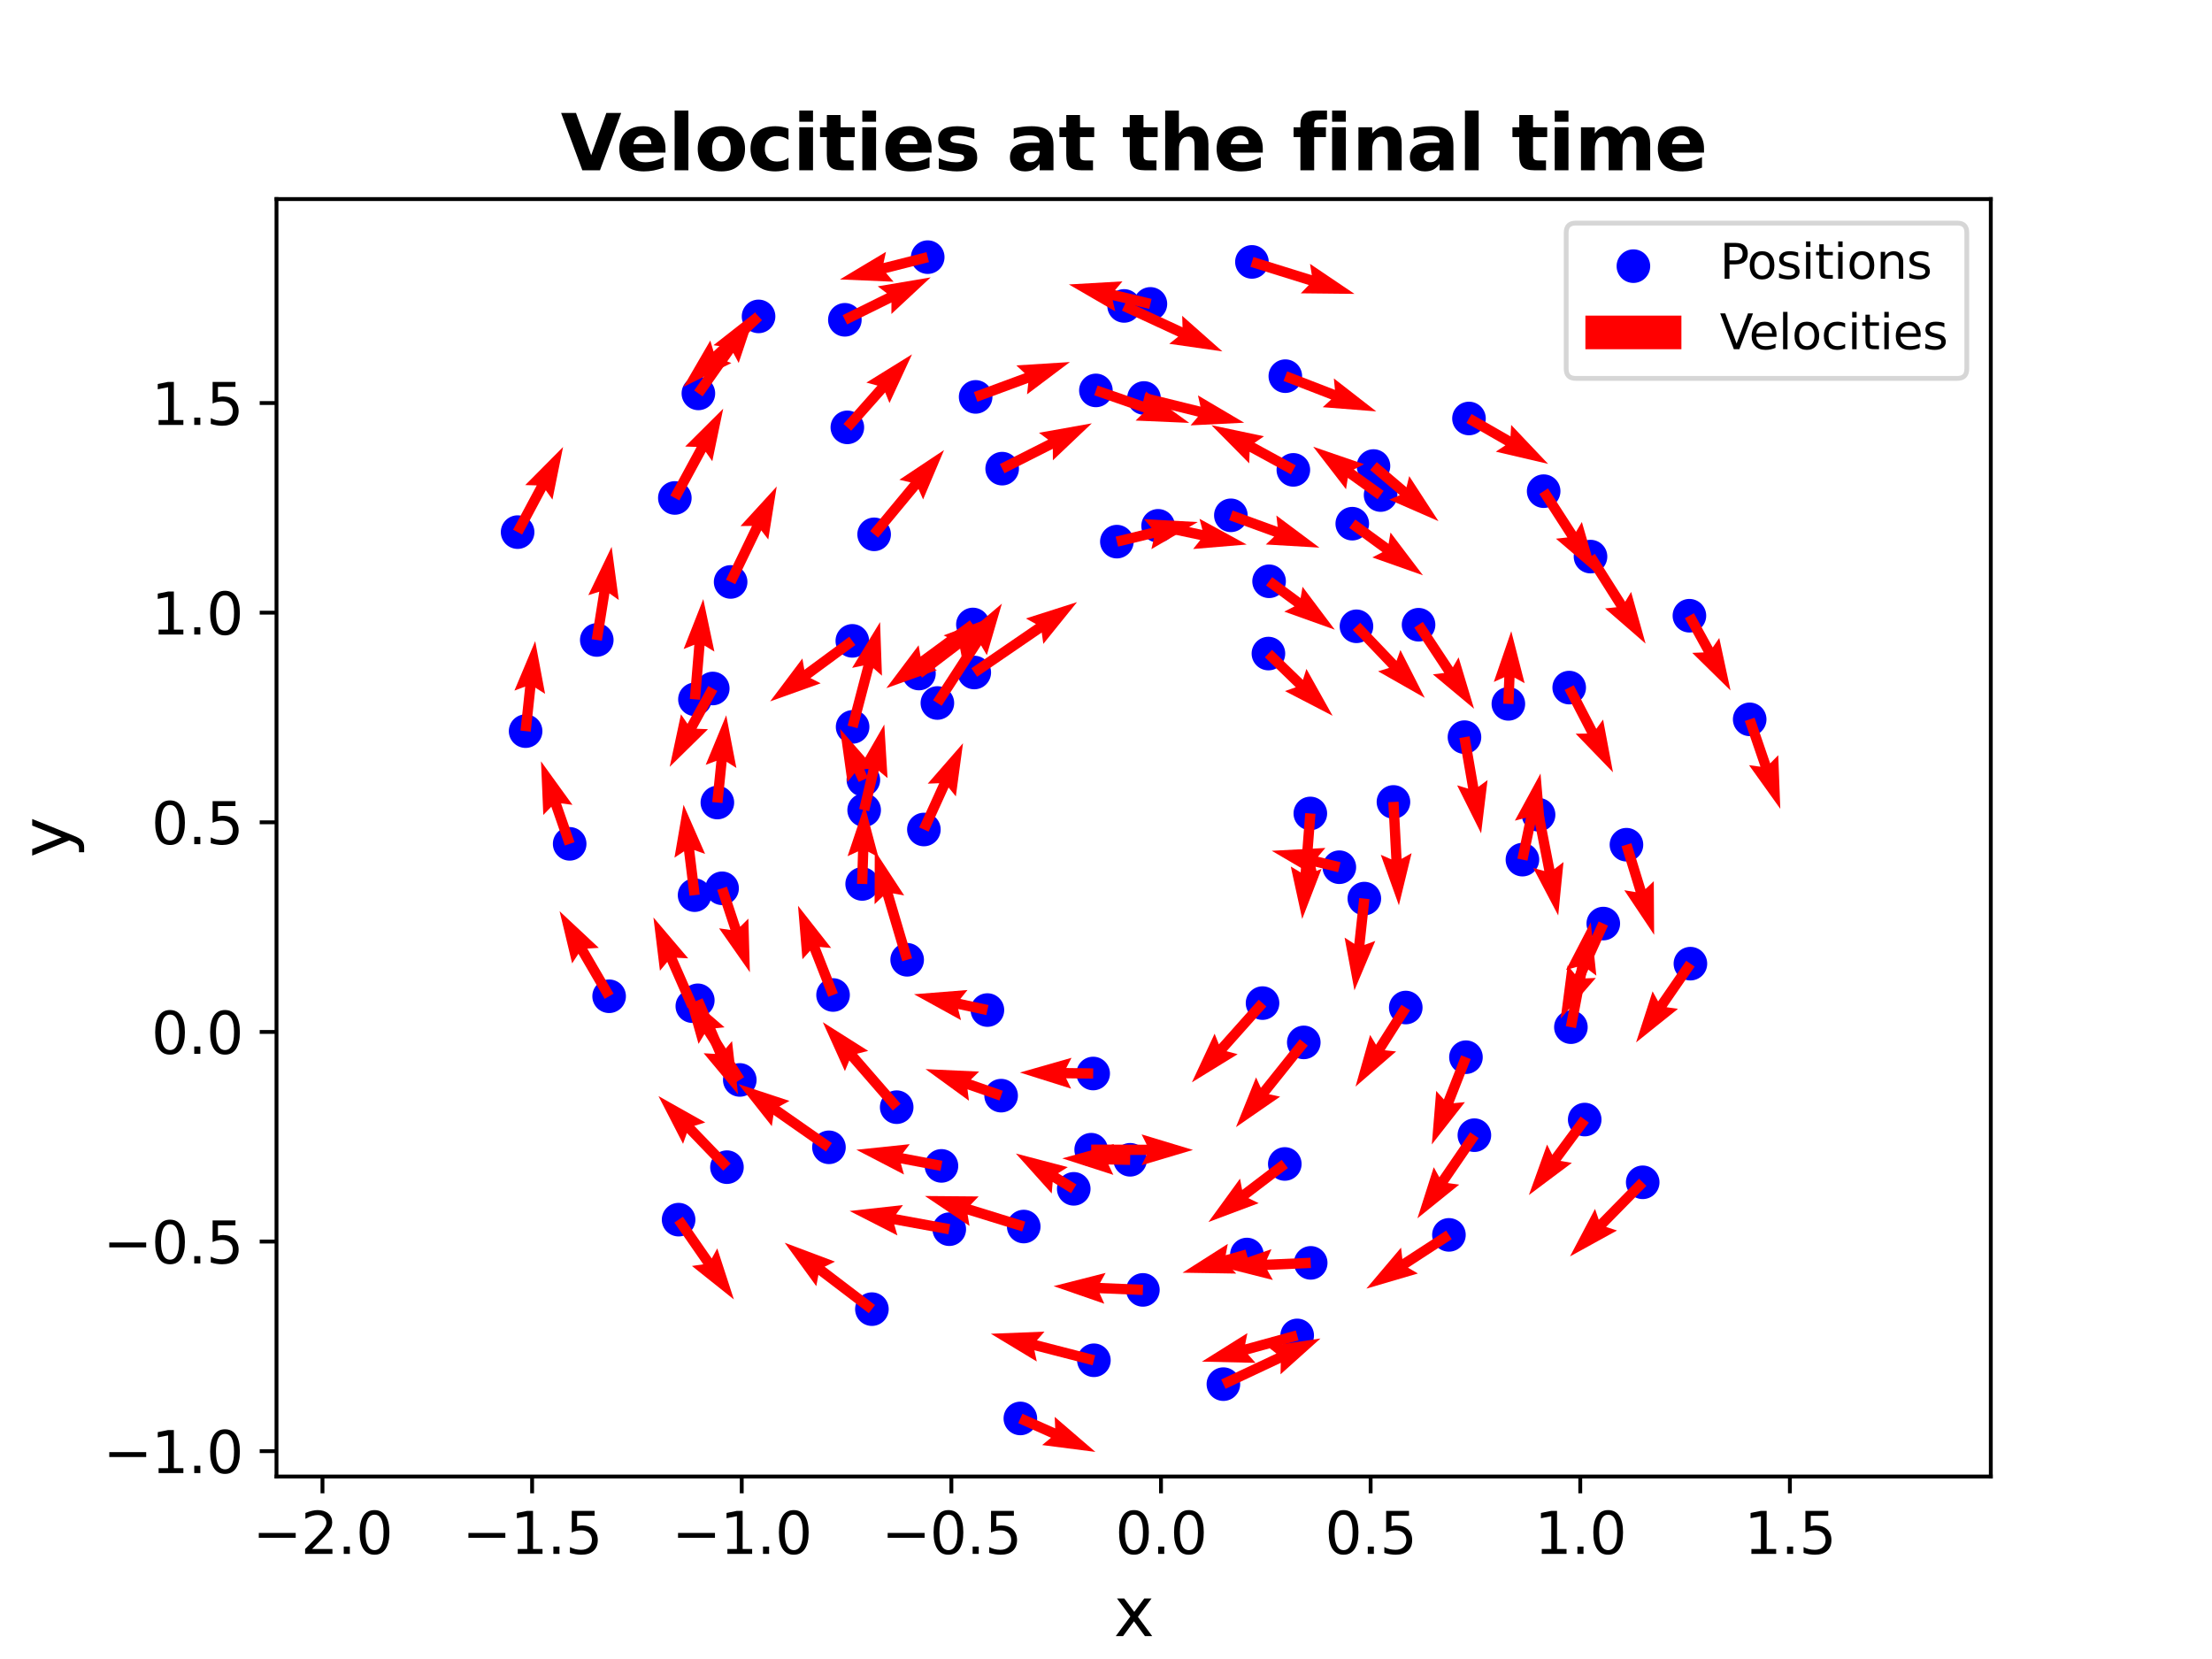 <?xml version="1.0" encoding="utf-8" standalone="no"?>
<!DOCTYPE svg PUBLIC "-//W3C//DTD SVG 1.1//EN"
  "http://www.w3.org/Graphics/SVG/1.1/DTD/svg11.dtd">
<svg xmlns:xlink="http://www.w3.org/1999/xlink" width="460.8pt" height="345.6pt" viewBox="0 0 460.8 345.6" xmlns="http://www.w3.org/2000/svg" version="1.1">
 <defs>
  <style type="text/css">*{stroke-linejoin: round; stroke-linecap: butt}</style>
 </defs>
 <g id="figure_1">
  <g id="patch_1">
   <path d="M 0 345.6 
L 460.8 345.6 
L 460.8 0 
L 0 0 
z
" style="fill: #ffffff"/>
  </g>
  <g id="axes_1">
   <g id="patch_2">
    <path d="M 57.6 307.584 
L 414.72 307.584 
L 414.72 41.472 
L 57.6 41.472 
z
" style="fill: #ffffff"/>
   </g>
   <g id="PathCollection_1">
    <defs>
     <path id="mc89ec05c85" d="M 0 3 
C 0.796 3 1.559 2.684 2.121 2.121 
C 2.684 1.559 3 0.796 3 0 
C 3 -0.796 2.684 -1.559 2.121 -2.121 
C 1.559 -2.684 0.796 -3 0 -3 
C -0.796 -3 -1.559 -2.684 -2.121 -2.121 
C -2.684 -1.559 -3 -0.796 -3 0 
C -3 0.796 -2.684 1.559 -2.121 2.121 
C -1.559 2.684 -0.796 3 0 3 
z
" style="stroke: #0000ff"/>
    </defs>
    <g clip-path="url(#p8d4b2630b9)">
     <use xlink:href="#mc89ec05c85" x="179.602" y="184.144" style="fill: #0000ff; stroke: #0000ff"/>
     <use xlink:href="#mc89ec05c85" x="195.273" y="146.45" style="fill: #0000ff; stroke: #0000ff"/>
     <use xlink:href="#mc89ec05c85" x="292.846" y="209.887" style="fill: #0000ff; stroke: #0000ff"/>
     <use xlink:href="#mc89ec05c85" x="256.411" y="107.35" style="fill: #0000ff; stroke: #0000ff"/>
     <use xlink:href="#mc89ec05c85" x="176.518" y="89.027" style="fill: #0000ff; stroke: #0000ff"/>
     <use xlink:href="#mc89ec05c85" x="234.173" y="63.732" style="fill: #0000ff; stroke: #0000ff"/>
     <use xlink:href="#mc89ec05c85" x="141.366" y="254.076" style="fill: #0000ff; stroke: #0000ff"/>
     <use xlink:href="#mc89ec05c85" x="172.686" y="239.006" style="fill: #0000ff; stroke: #0000ff"/>
     <use xlink:href="#mc89ec05c85" x="314.219" y="146.629" style="fill: #0000ff; stroke: #0000ff"/>
     <use xlink:href="#mc89ec05c85" x="193.261" y="53.568" style="fill: #0000ff; stroke: #0000ff"/>
     <use xlink:href="#mc89ec05c85" x="145.486" y="81.953" style="fill: #0000ff; stroke: #0000ff"/>
     <use xlink:href="#mc89ec05c85" x="307.14" y="236.479" style="fill: #0000ff; stroke: #0000ff"/>
     <use xlink:href="#mc89ec05c85" x="254.855" y="288.344" style="fill: #0000ff; stroke: #0000ff"/>
     <use xlink:href="#mc89ec05c85" x="152.203" y="121.23" style="fill: #0000ff; stroke: #0000ff"/>
     <use xlink:href="#mc89ec05c85" x="186.797" y="230.645" style="fill: #0000ff; stroke: #0000ff"/>
     <use xlink:href="#mc89ec05c85" x="228.295" y="81.331" style="fill: #0000ff; stroke: #0000ff"/>
     <use xlink:href="#mc89ec05c85" x="287.604" y="103.127" style="fill: #0000ff; stroke: #0000ff"/>
     <use xlink:href="#mc89ec05c85" x="118.673" y="175.789" style="fill: #0000ff; stroke: #0000ff"/>
     <use xlink:href="#mc89ec05c85" x="264.236" y="136.15" style="fill: #0000ff; stroke: #0000ff"/>
     <use xlink:href="#mc89ec05c85" x="107.828" y="110.851" style="fill: #0000ff; stroke: #0000ff"/>
     <use xlink:href="#mc89ec05c85" x="196.12" y="242.877" style="fill: #0000ff; stroke: #0000ff"/>
     <use xlink:href="#mc89ec05c85" x="124.32" y="133.32" style="fill: #0000ff; stroke: #0000ff"/>
     <use xlink:href="#mc89ec05c85" x="306.015" y="87.179" style="fill: #0000ff; stroke: #0000ff"/>
     <use xlink:href="#mc89ec05c85" x="158.022" y="65.913" style="fill: #0000ff; stroke: #0000ff"/>
     <use xlink:href="#mc89ec05c85" x="212.559" y="295.488" style="fill: #0000ff; stroke: #0000ff"/>
     <use xlink:href="#mc89ec05c85" x="203.243" y="82.682" style="fill: #0000ff; stroke: #0000ff"/>
     <use xlink:href="#mc89ec05c85" x="188.978" y="199.941" style="fill: #0000ff; stroke: #0000ff"/>
     <use xlink:href="#mc89ec05c85" x="269.428" y="97.883" style="fill: #0000ff; stroke: #0000ff"/>
     <use xlink:href="#mc89ec05c85" x="208.552" y="228.245" style="fill: #0000ff; stroke: #0000ff"/>
     <use xlink:href="#mc89ec05c85" x="180.019" y="168.758" style="fill: #0000ff; stroke: #0000ff"/>
     <use xlink:href="#mc89ec05c85" x="232.664" y="112.833" style="fill: #0000ff; stroke: #0000ff"/>
     <use xlink:href="#mc89ec05c85" x="263.01" y="208.964" style="fill: #0000ff; stroke: #0000ff"/>
     <use xlink:href="#mc89ec05c85" x="273.044" y="263.079" style="fill: #0000ff; stroke: #0000ff"/>
     <use xlink:href="#mc89ec05c85" x="305.077" y="153.565" style="fill: #0000ff; stroke: #0000ff"/>
     <use xlink:href="#mc89ec05c85" x="241.258" y="109.539" style="fill: #0000ff; stroke: #0000ff"/>
     <use xlink:href="#mc89ec05c85" x="177.555" y="133.504" style="fill: #0000ff; stroke: #0000ff"/>
     <use xlink:href="#mc89ec05c85" x="326.893" y="143.239" style="fill: #0000ff; stroke: #0000ff"/>
     <use xlink:href="#mc89ec05c85" x="227.879" y="283.37" style="fill: #0000ff; stroke: #0000ff"/>
     <use xlink:href="#mc89ec05c85" x="144.224" y="209.601" style="fill: #0000ff; stroke: #0000ff"/>
     <use xlink:href="#mc89ec05c85" x="351.934" y="128.266" style="fill: #0000ff; stroke: #0000ff"/>
     <use xlink:href="#mc89ec05c85" x="149.441" y="167.186" style="fill: #0000ff; stroke: #0000ff"/>
     <use xlink:href="#mc89ec05c85" x="154.111" y="224.971" style="fill: #0000ff; stroke: #0000ff"/>
     <use xlink:href="#mc89ec05c85" x="177.614" y="151.426" style="fill: #0000ff; stroke: #0000ff"/>
     <use xlink:href="#mc89ec05c85" x="140.582" y="103.736" style="fill: #0000ff; stroke: #0000ff"/>
     <use xlink:href="#mc89ec05c85" x="317.149" y="179.078" style="fill: #0000ff; stroke: #0000ff"/>
     <use xlink:href="#mc89ec05c85" x="264.374" y="121.091" style="fill: #0000ff; stroke: #0000ff"/>
     <use xlink:href="#mc89ec05c85" x="270.228" y="278.192" style="fill: #0000ff; stroke: #0000ff"/>
     <use xlink:href="#mc89ec05c85" x="227.728" y="223.632" style="fill: #0000ff; stroke: #0000ff"/>
     <use xlink:href="#mc89ec05c85" x="281.702" y="109.093" style="fill: #0000ff; stroke: #0000ff"/>
     <use xlink:href="#mc89ec05c85" x="342.207" y="246.296" style="fill: #0000ff; stroke: #0000ff"/>
     <use xlink:href="#mc89ec05c85" x="173.541" y="207.275" style="fill: #0000ff; stroke: #0000ff"/>
     <use xlink:href="#mc89ec05c85" x="284.216" y="187.195" style="fill: #0000ff; stroke: #0000ff"/>
     <use xlink:href="#mc89ec05c85" x="271.602" y="217.153" style="fill: #0000ff; stroke: #0000ff"/>
     <use xlink:href="#mc89ec05c85" x="286.121" y="97.085" style="fill: #0000ff; stroke: #0000ff"/>
     <use xlink:href="#mc89ec05c85" x="126.892" y="207.54" style="fill: #0000ff; stroke: #0000ff"/>
     <use xlink:href="#mc89ec05c85" x="238.087" y="268.71" style="fill: #0000ff; stroke: #0000ff"/>
     <use xlink:href="#mc89ec05c85" x="205.694" y="210.414" style="fill: #0000ff; stroke: #0000ff"/>
     <use xlink:href="#mc89ec05c85" x="109.495" y="152.309" style="fill: #0000ff; stroke: #0000ff"/>
     <use xlink:href="#mc89ec05c85" x="150.423" y="185.048" style="fill: #0000ff; stroke: #0000ff"/>
     <use xlink:href="#mc89ec05c85" x="148.482" y="143.426" style="fill: #0000ff; stroke: #0000ff"/>
     <use xlink:href="#mc89ec05c85" x="144.696" y="186.475" style="fill: #0000ff; stroke: #0000ff"/>
     <use xlink:href="#mc89ec05c85" x="151.438" y="243.143" style="fill: #0000ff; stroke: #0000ff"/>
     <use xlink:href="#mc89ec05c85" x="239.65" y="63.308" style="fill: #0000ff; stroke: #0000ff"/>
     <use xlink:href="#mc89ec05c85" x="202.674" y="130.09" style="fill: #0000ff; stroke: #0000ff"/>
     <use xlink:href="#mc89ec05c85" x="223.681" y="247.657" style="fill: #0000ff; stroke: #0000ff"/>
     <use xlink:href="#mc89ec05c85" x="208.769" y="97.629" style="fill: #0000ff; stroke: #0000ff"/>
     <use xlink:href="#mc89ec05c85" x="179.855" y="162.455" style="fill: #0000ff; stroke: #0000ff"/>
     <use xlink:href="#mc89ec05c85" x="330.123" y="233.226" style="fill: #0000ff; stroke: #0000ff"/>
     <use xlink:href="#mc89ec05c85" x="333.995" y="192.397" style="fill: #0000ff; stroke: #0000ff"/>
     <use xlink:href="#mc89ec05c85" x="235.428" y="241.605" style="fill: #0000ff; stroke: #0000ff"/>
     <use xlink:href="#mc89ec05c85" x="191.434" y="140.308" style="fill: #0000ff; stroke: #0000ff"/>
     <use xlink:href="#mc89ec05c85" x="227.312" y="239.504" style="fill: #0000ff; stroke: #0000ff"/>
     <use xlink:href="#mc89ec05c85" x="144.769" y="145.687" style="fill: #0000ff; stroke: #0000ff"/>
     <use xlink:href="#mc89ec05c85" x="331.332" y="115.95" style="fill: #0000ff; stroke: #0000ff"/>
     <use xlink:href="#mc89ec05c85" x="197.75" y="256.065" style="fill: #0000ff; stroke: #0000ff"/>
     <use xlink:href="#mc89ec05c85" x="282.577" y="130.469" style="fill: #0000ff; stroke: #0000ff"/>
     <use xlink:href="#mc89ec05c85" x="181.634" y="272.718" style="fill: #0000ff; stroke: #0000ff"/>
     <use xlink:href="#mc89ec05c85" x="327.247" y="213.978" style="fill: #0000ff; stroke: #0000ff"/>
     <use xlink:href="#mc89ec05c85" x="238.312" y="82.908" style="fill: #0000ff; stroke: #0000ff"/>
     <use xlink:href="#mc89ec05c85" x="352.143" y="200.749" style="fill: #0000ff; stroke: #0000ff"/>
     <use xlink:href="#mc89ec05c85" x="321.571" y="102.321" style="fill: #0000ff; stroke: #0000ff"/>
     <use xlink:href="#mc89ec05c85" x="320.513" y="169.729" style="fill: #0000ff; stroke: #0000ff"/>
     <use xlink:href="#mc89ec05c85" x="301.839" y="257.249" style="fill: #0000ff; stroke: #0000ff"/>
     <use xlink:href="#mc89ec05c85" x="202.959" y="140.097" style="fill: #0000ff; stroke: #0000ff"/>
     <use xlink:href="#mc89ec05c85" x="267.646" y="242.474" style="fill: #0000ff; stroke: #0000ff"/>
     <use xlink:href="#mc89ec05c85" x="259.751" y="261.341" style="fill: #0000ff; stroke: #0000ff"/>
     <use xlink:href="#mc89ec05c85" x="295.512" y="130.144" style="fill: #0000ff; stroke: #0000ff"/>
     <use xlink:href="#mc89ec05c85" x="260.799" y="54.561" style="fill: #0000ff; stroke: #0000ff"/>
     <use xlink:href="#mc89ec05c85" x="145.366" y="208.382" style="fill: #0000ff; stroke: #0000ff"/>
     <use xlink:href="#mc89ec05c85" x="290.281" y="167.059" style="fill: #0000ff; stroke: #0000ff"/>
     <use xlink:href="#mc89ec05c85" x="272.965" y="169.458" style="fill: #0000ff; stroke: #0000ff"/>
     <use xlink:href="#mc89ec05c85" x="338.82" y="175.969" style="fill: #0000ff; stroke: #0000ff"/>
     <use xlink:href="#mc89ec05c85" x="182.098" y="111.312" style="fill: #0000ff; stroke: #0000ff"/>
     <use xlink:href="#mc89ec05c85" x="279.008" y="180.658" style="fill: #0000ff; stroke: #0000ff"/>
     <use xlink:href="#mc89ec05c85" x="267.757" y="78.364" style="fill: #0000ff; stroke: #0000ff"/>
     <use xlink:href="#mc89ec05c85" x="364.492" y="149.854" style="fill: #0000ff; stroke: #0000ff"/>
     <use xlink:href="#mc89ec05c85" x="192.461" y="172.802" style="fill: #0000ff; stroke: #0000ff"/>
     <use xlink:href="#mc89ec05c85" x="176" y="66.62" style="fill: #0000ff; stroke: #0000ff"/>
     <use xlink:href="#mc89ec05c85" x="305.385" y="220.234" style="fill: #0000ff; stroke: #0000ff"/>
     <use xlink:href="#mc89ec05c85" x="213.262" y="255.512" style="fill: #0000ff; stroke: #0000ff"/>
    </g>
   </g>
   <g id="Quiver_1">
    <path d="M 178.531 184.11 
L 178.742 177.359 
L 176.567 178.362 
L 180.115 167.755 
L 182.992 178.564 
L 180.884 177.426 
L 180.672 184.177 
L 178.531 184.11 
" clip-path="url(#p8d4b2630b9)" style="fill: #ff0000"/>
    <path d="M 194.374 145.867 
L 202.565 133.249 
L 200.184 132.981 
L 208.713 125.745 
L 205.576 136.481 
L 204.362 134.416 
L 196.172 147.034 
L 194.374 145.867 
" clip-path="url(#p8d4b2630b9)" style="fill: #ff0000"/>
    <path d="M 293.75 210.462 
L 288.457 218.792 
L 290.84 219.037 
L 282.381 226.356 
L 285.414 215.59 
L 286.648 217.643 
L 291.942 209.312 
L 293.75 210.462 
" clip-path="url(#p8d4b2630b9)" style="fill: #ff0000"/>
    <path d="M 256.778 106.344 
L 266.166 109.769 
L 265.894 107.389 
L 274.857 114.08 
L 263.691 113.428 
L 265.432 111.782 
L 256.044 108.357 
L 256.778 106.344 
" clip-path="url(#p8d4b2630b9)" style="fill: #ff0000"/>
    <path d="M 175.716 88.317 
L 182.796 80.323 
L 180.481 79.705 
L 189.99 73.815 
L 185.294 83.966 
L 184.4 81.744 
L 177.32 89.738 
L 175.716 88.317 
" clip-path="url(#p8d4b2630b9)" style="fill: #ff0000"/>
    <path d="M 234.623 62.759 
L 246.344 68.183 
L 246.271 65.789 
L 254.645 73.205 
L 243.572 71.622 
L 245.444 70.128 
L 233.723 64.704 
L 234.623 62.759 
" clip-path="url(#p8d4b2630b9)" style="fill: #ff0000"/>
    <path d="M 142.247 253.466 
L 148.271 262.162 
L 149.422 260.061 
L 152.881 270.698 
L 144.138 263.722 
L 146.51 263.382 
L 140.485 254.686 
L 142.247 253.466 
" clip-path="url(#p8d4b2630b9)" style="fill: #ff0000"/>
    <path d="M 172.073 239.884 
L 161.131 232.238 
L 160.782 234.608 
L 153.841 225.837 
L 164.464 229.339 
L 162.358 230.482 
L 173.3 238.128 
L 172.073 239.884 
" clip-path="url(#p8d4b2630b9)" style="fill: #ff0000"/>
    <path d="M 313.148 146.586 
L 313.368 141.077 
L 311.184 142.062 
L 314.823 131.485 
L 317.607 142.319 
L 315.509 141.163 
L 315.289 146.672 
L 313.148 146.586 
" clip-path="url(#p8d4b2630b9)" style="fill: #ff0000"/>
    <path d="M 193.525 54.606 
L 184.583 56.876 
L 186.148 58.689 
L 174.973 58.21 
L 184.567 52.459 
L 184.055 54.799 
L 192.998 52.53 
L 193.525 54.606 
" clip-path="url(#p8d4b2630b9)" style="fill: #ff0000"/>
    <path d="M 144.611 81.336 
L 150.998 72.274 
L 148.629 71.915 
L 157.428 65.01 
L 153.883 75.618 
L 152.749 73.508 
L 146.362 82.57 
L 144.611 81.336 
" clip-path="url(#p8d4b2630b9)" style="fill: #ff0000"/>
    <path d="M 308.024 237.085 
L 301.607 246.453 
L 303.98 246.78 
L 295.275 253.803 
L 298.677 243.148 
L 299.839 245.243 
L 306.256 235.874 
L 308.024 237.085 
" clip-path="url(#p8d4b2630b9)" style="fill: #ff0000"/>
    <path d="M 254.399 287.374 
L 265.899 281.965 
L 264.018 280.482 
L 275.081 278.831 
L 266.754 286.299 
L 266.811 283.904 
L 255.311 289.313 
L 254.399 287.374 
" clip-path="url(#p8d4b2630b9)" style="fill: #ff0000"/>
    <path d="M 151.238 120.764 
L 156.651 109.557 
L 154.255 109.589 
L 161.809 101.34 
L 160.044 112.385 
L 158.58 110.488 
L 153.167 121.696 
L 151.238 120.764 
" clip-path="url(#p8d4b2630b9)" style="fill: #ff0000"/>
    <path d="M 185.989 231.348 
L 176.923 220.92 
L 176.009 223.134 
L 171.405 212.94 
L 180.86 218.917 
L 178.54 219.514 
L 187.606 229.942 
L 185.989 231.348 
" clip-path="url(#p8d4b2630b9)" style="fill: #ff0000"/>
    <path d="M 228.647 80.319 
L 238.99 83.918 
L 238.682 81.542 
L 247.744 88.098 
L 236.569 87.613 
L 238.285 85.941 
L 227.943 82.343 
L 228.647 80.319 
" clip-path="url(#p8d4b2630b9)" style="fill: #ff0000"/>
    <path d="M 286.98 103.998 
L 280.778 99.553 
L 280.401 101.919 
L 273.565 93.065 
L 284.146 96.694 
L 282.026 97.811 
L 288.228 102.257 
L 286.98 103.998 
" clip-path="url(#p8d4b2630b9)" style="fill: #ff0000"/>
    <path d="M 117.661 176.14 
L 114.853 168.057 
L 113.18 169.772 
L 112.7 158.597 
L 119.252 167.662 
L 116.877 167.354 
L 119.685 175.437 
L 117.661 176.14 
" clip-path="url(#p8d4b2630b9)" style="fill: #ff0000"/>
    <path d="M 264.982 135.381 
L 271.426 141.628 
L 272.149 139.344 
L 277.604 149.109 
L 267.674 143.96 
L 269.935 143.167 
L 263.49 136.92 
L 264.982 135.381 
" clip-path="url(#p8d4b2630b9)" style="fill: #ff0000"/>
    <path d="M 106.883 110.346 
L 111.812 101.116 
L 109.417 101.052 
L 117.299 93.115 
L 115.087 104.08 
L 113.702 102.125 
L 108.773 111.356 
L 106.883 110.346 
" clip-path="url(#p8d4b2630b9)" style="fill: #ff0000"/>
    <path d="M 195.92 243.929 
L 187.665 242.364 
L 188.318 244.669 
L 178.391 239.516 
L 189.516 238.353 
L 188.064 240.259 
L 196.319 241.824 
L 195.92 243.929 
" clip-path="url(#p8d4b2630b9)" style="fill: #ff0000"/>
    <path d="M 123.262 133.151 
L 124.839 123.265 
L 122.554 123.986 
L 127.415 113.912 
L 128.902 124.998 
L 126.955 123.603 
L 125.378 133.489 
L 123.262 133.151 
" clip-path="url(#p8d4b2630b9)" style="fill: #ff0000"/>
    <path d="M 306.549 86.249 
L 314.667 90.907 
L 314.804 88.515 
L 322.498 96.634 
L 311.605 94.091 
L 313.601 92.766 
L 305.482 88.108 
L 306.549 86.249 
" clip-path="url(#p8d4b2630b9)" style="fill: #ff0000"/>
    <path d="M 158.755 66.694 
L 150.116 74.797 
L 152.363 75.627 
L 142.35 80.612 
L 147.965 70.938 
L 148.65 73.234 
L 157.289 65.131 
L 158.755 66.694 
" clip-path="url(#p8d4b2630b9)" style="fill: #ff0000"/>
    <path d="M 212.995 294.51 
L 219.821 297.554 
L 219.715 295.161 
L 228.191 302.46 
L 217.097 301.031 
L 218.948 299.511 
L 212.122 296.466 
L 212.995 294.51 
" clip-path="url(#p8d4b2630b9)" style="fill: #ff0000"/>
    <path d="M 202.872 81.677 
L 213.469 77.759 
L 211.721 76.121 
L 222.884 75.421 
L 213.95 82.15 
L 214.212 79.769 
L 203.615 83.687 
L 202.872 81.677 
" clip-path="url(#p8d4b2630b9)" style="fill: #ff0000"/>
    <path d="M 187.951 200.245 
L 183.943 186.721 
L 182.193 188.357 
L 182.23 177.172 
L 188.356 186.53 
L 185.997 186.112 
L 190.005 199.636 
L 187.951 200.245 
" clip-path="url(#p8d4b2630b9)" style="fill: #ff0000"/>
    <path d="M 268.915 98.823 
L 260.316 94.132 
L 260.23 96.526 
L 252.364 88.574 
L 263.309 90.883 
L 261.342 92.251 
L 269.941 96.942 
L 268.915 98.823 
" clip-path="url(#p8d4b2630b9)" style="fill: #ff0000"/>
    <path d="M 208.198 229.255 
L 201.546 226.921 
L 201.847 229.298 
L 192.802 222.717 
L 203.976 223.232 
L 202.255 224.899 
L 208.907 227.234 
L 208.198 229.255 
" clip-path="url(#p8d4b2630b9)" style="fill: #ff0000"/>
    <path d="M 178.976 168.512 
L 180.963 160.063 
L 178.632 160.615 
L 184.214 150.922 
L 184.89 162.087 
L 183.049 160.554 
L 181.062 169.003 
L 178.976 168.512 
" clip-path="url(#p8d4b2630b9)" style="fill: #ff0000"/>
    <path d="M 232.412 111.792 
L 239.889 109.981 
L 238.343 108.151 
L 249.512 108.752 
L 239.856 114.398 
L 240.393 112.063 
L 232.916 113.874 
L 232.412 111.792 
" clip-path="url(#p8d4b2630b9)" style="fill: #ff0000"/>
    <path d="M 263.81 209.676 
L 255.513 218.984 
L 257.825 219.61 
L 248.297 225.469 
L 253.027 215.333 
L 253.913 217.558 
L 262.21 208.251 
L 263.81 209.676 
" clip-path="url(#p8d4b2630b9)" style="fill: #ff0000"/>
    <path d="M 273.092 264.149 
L 263.994 264.551 
L 265.159 266.644 
L 254.314 263.906 
L 264.875 260.222 
L 263.899 262.41 
L 272.997 262.008 
L 273.092 264.149 
" clip-path="url(#p8d4b2630b9)" style="fill: #ff0000"/>
    <path d="M 306.133 153.382 
L 307.955 163.925 
L 309.884 162.504 
L 308.542 173.609 
L 303.55 163.599 
L 305.844 164.29 
L 304.021 153.747 
L 306.133 153.382 
" clip-path="url(#p8d4b2630b9)" style="fill: #ff0000"/>
    <path d="M 241.48 108.491 
L 250.489 110.395 
L 249.884 108.077 
L 259.701 113.437 
L 248.554 114.366 
L 250.045 112.491 
L 241.037 110.587 
L 241.48 108.491 
" clip-path="url(#p8d4b2630b9)" style="fill: #ff0000"/>
    <path d="M 178.19 134.367 
L 168.831 141.258 
L 170.965 142.348 
L 160.432 146.112 
L 167.153 137.172 
L 167.561 139.532 
L 176.92 132.642 
L 178.19 134.367 
" clip-path="url(#p8d4b2630b9)" style="fill: #ff0000"/>
    <path d="M 327.844 142.747 
L 332.54 151.829 
L 333.951 149.893 
L 336.016 160.886 
L 328.241 152.845 
L 330.637 152.813 
L 325.941 143.731 
L 327.844 142.747 
" clip-path="url(#p8d4b2630b9)" style="fill: #ff0000"/>
    <path d="M 227.612 284.408 
L 215.48 281.285 
L 215.983 283.627 
L 206.409 277.844 
L 217.586 277.402 
L 216.014 279.21 
L 228.146 282.332 
L 227.612 284.408 
" clip-path="url(#p8d4b2630b9)" style="fill: #ff0000"/>
    <path d="M 143.243 210.031 
L 139.011 200.379 
L 137.479 202.22 
L 136.12 191.118 
L 143.366 199.639 
L 140.973 199.518 
L 145.205 209.17 
L 143.243 210.031 
" clip-path="url(#p8d4b2630b9)" style="fill: #ff0000"/>
    <path d="M 352.873 127.75 
L 356.793 134.876 
L 358.154 132.904 
L 360.502 143.84 
L 352.522 136.003 
L 354.916 135.908 
L 350.996 128.782 
L 352.873 127.75 
" clip-path="url(#p8d4b2630b9)" style="fill: #ff0000"/>
    <path d="M 148.375 167.078 
L 149.247 158.484 
L 147.007 159.333 
L 151.286 148.999 
L 153.402 159.982 
L 151.379 158.7 
L 150.507 167.294 
L 148.375 167.078 
" clip-path="url(#p8d4b2630b9)" style="fill: #ff0000"/>
    <path d="M 153.207 225.547 
L 146.751 215.409 
L 145.519 217.463 
L 142.475 206.7 
L 150.941 214.01 
L 148.558 214.258 
L 155.014 224.396 
L 153.207 225.547 
" clip-path="url(#p8d4b2630b9)" style="fill: #ff0000"/>
    <path d="M 176.577 151.155 
L 179.855 138.638 
L 177.511 139.132 
L 183.334 129.582 
L 183.729 140.76 
L 181.928 139.181 
L 178.65 151.698 
L 176.577 151.155 
" clip-path="url(#p8d4b2630b9)" style="fill: #ff0000"/>
    <path d="M 139.64 103.226 
L 145.126 93.1 
L 142.732 93.021 
L 150.661 85.132 
L 148.384 96.083 
L 147.01 94.121 
L 141.524 104.246 
L 139.64 103.226 
" clip-path="url(#p8d4b2630b9)" style="fill: #ff0000"/>
    <path d="M 316.101 178.857 
L 317.887 170.35 
L 315.57 170.958 
L 320.916 161.133 
L 321.861 172.279 
L 319.984 170.79 
L 318.198 179.298 
L 316.101 178.857 
" clip-path="url(#p8d4b2630b9)" style="fill: #ff0000"/>
    <path d="M 265.01 120.228 
L 270.938 124.595 
L 271.346 122.234 
L 278.066 131.176 
L 267.534 127.41 
L 269.667 126.32 
L 263.739 121.954 
L 265.01 120.228 
" clip-path="url(#p8d4b2630b9)" style="fill: #ff0000"/>
    <path d="M 270.512 279.225 
L 259.96 282.127 
L 261.561 283.909 
L 250.379 283.65 
L 259.856 277.711 
L 259.392 280.061 
L 269.944 277.159 
L 270.512 279.225 
" clip-path="url(#p8d4b2630b9)" style="fill: #ff0000"/>
    <path d="M 227.714 224.703 
L 222.092 224.628 
L 223.134 226.785 
L 212.465 223.426 
L 223.221 220.357 
L 222.12 222.485 
L 227.743 222.561 
L 227.714 224.703 
" clip-path="url(#p8d4b2630b9)" style="fill: #ff0000"/>
    <path d="M 282.334 108.228 
L 289.268 113.292 
L 289.667 110.93 
L 296.424 119.844 
L 285.876 116.121 
L 288.005 115.023 
L 281.07 109.959 
L 282.334 108.228 
" clip-path="url(#p8d4b2630b9)" style="fill: #ff0000"/>
    <path d="M 342.971 247.046 
L 334.579 255.6 
L 336.859 256.336 
L 327.062 261.732 
L 332.27 251.834 
L 333.05 254.099 
L 341.442 245.545 
L 342.971 247.046 
" clip-path="url(#p8d4b2630b9)" style="fill: #ff0000"/>
    <path d="M 172.544 207.666 
L 168.768 198.05 
L 167.165 199.83 
L 166.241 188.683 
L 173.148 197.481 
L 170.762 197.267 
L 174.538 206.883 
L 172.544 207.666 
" clip-path="url(#p8d4b2630b9)" style="fill: #ff0000"/>
    <path d="M 285.282 187.31 
L 284.252 196.845 
L 286.497 196.01 
L 282.152 206.316 
L 280.106 195.32 
L 282.122 196.615 
L 283.151 187.08 
L 285.282 187.31 
" clip-path="url(#p8d4b2630b9)" style="fill: #ff0000"/>
    <path d="M 272.438 217.823 
L 264.332 227.95 
L 266.674 228.452 
L 257.47 234.808 
L 261.656 224.436 
L 262.659 226.611 
L 270.765 216.484 
L 272.438 217.823 
" clip-path="url(#p8d4b2630b9)" style="fill: #ff0000"/>
    <path d="M 286.814 96.268 
L 292.996 101.51 
L 293.565 99.183 
L 299.658 108.563 
L 289.408 104.086 
L 291.61 103.144 
L 285.428 97.902 
L 286.814 96.268 
" clip-path="url(#p8d4b2630b9)" style="fill: #ff0000"/>
    <path d="M 125.966 208.079 
L 120.498 198.687 
L 119.185 200.691 
L 116.572 189.815 
L 124.74 197.456 
L 122.35 197.608 
L 127.818 207.001 
L 125.966 208.079 
" clip-path="url(#p8d4b2630b9)" style="fill: #ff0000"/>
    <path d="M 238.042 269.781 
L 229.068 269.403 
L 230.049 271.589 
L 219.48 267.927 
L 230.319 265.167 
L 229.158 267.262 
L 238.132 267.64 
L 238.042 269.781 
" clip-path="url(#p8d4b2630b9)" style="fill: #ff0000"/>
    <path d="M 205.469 211.462 
L 199.6 210.198 
L 200.196 212.518 
L 190.399 207.121 
L 201.549 206.234 
L 200.051 208.103 
L 205.92 209.367 
L 205.469 211.462 
" clip-path="url(#p8d4b2630b9)" style="fill: #ff0000"/>
    <path d="M 108.43 152.195 
L 109.405 143.027 
L 107.161 143.866 
L 111.49 133.553 
L 113.553 144.546 
L 111.535 143.254 
L 110.56 152.422 
L 108.43 152.195 
" clip-path="url(#p8d4b2630b9)" style="fill: #ff0000"/>
    <path d="M 151.44 184.712 
L 154.202 193.056 
L 155.899 191.366 
L 156.214 202.547 
L 149.797 193.386 
L 152.168 193.729 
L 149.406 185.385 
L 151.44 184.712 
" clip-path="url(#p8d4b2630b9)" style="fill: #ff0000"/>
    <path d="M 149.421 143.942 
L 145.097 151.811 
L 147.49 151.904 
L 139.514 159.745 
L 141.857 148.808 
L 143.219 150.779 
L 147.543 142.91 
L 149.421 143.942 
" clip-path="url(#p8d4b2630b9)" style="fill: #ff0000"/>
    <path d="M 143.633 186.605 
L 142.5 177.344 
L 140.503 178.667 
L 142.393 167.643 
L 146.884 177.887 
L 144.627 177.084 
L 145.76 186.345 
L 143.633 186.605 
" clip-path="url(#p8d4b2630b9)" style="fill: #ff0000"/>
    <path d="M 150.666 243.886 
L 143.091 236.024 
L 142.291 238.282 
L 137.173 228.337 
L 146.921 233.822 
L 144.634 234.537 
L 152.209 242.4 
L 150.666 243.886 
" clip-path="url(#p8d4b2630b9)" style="fill: #ff0000"/>
    <path d="M 239.401 64.35 
L 231.79 62.533 
L 232.334 64.866 
L 222.66 59.253 
L 233.827 58.614 
L 232.287 60.449 
L 239.898 62.266 
L 239.401 64.35 
" clip-path="url(#p8d4b2630b9)" style="fill: #ff0000"/>
    <path d="M 203.309 130.953 
L 193.04 138.505 
L 195.172 139.597 
L 184.637 143.355 
L 191.364 134.418 
L 191.77 136.779 
L 202.04 129.227 
L 203.309 130.953 
" clip-path="url(#p8d4b2630b9)" style="fill: #ff0000"/>
    <path d="M 223.123 248.572 
L 219.293 246.235 
L 219.092 248.623 
L 211.619 240.3 
L 222.439 243.135 
L 220.409 244.406 
L 224.239 246.742 
L 223.123 248.572 
" clip-path="url(#p8d4b2630b9)" style="fill: #ff0000"/>
    <path d="M 208.286 96.673 
L 218.357 91.583 
L 216.434 90.154 
L 227.446 88.189 
L 219.334 95.891 
L 219.323 93.495 
L 209.252 98.585 
L 208.286 96.673 
" clip-path="url(#p8d4b2630b9)" style="fill: #ff0000"/>
    <path d="M 178.881 162.901 
L 178.038 161.061 
L 176.536 162.928 
L 174.995 151.849 
L 182.38 160.25 
L 179.986 160.168 
L 180.829 162.008 
L 178.881 162.901 
" clip-path="url(#p8d4b2630b9)" style="fill: #ff0000"/>
    <path d="M 330.985 233.863 
L 325.088 241.837 
L 327.448 242.25 
L 318.494 248.953 
L 322.28 238.428 
L 323.365 240.563 
L 329.262 232.589 
L 330.985 233.863 
" clip-path="url(#p8d4b2630b9)" style="fill: #ff0000"/>
    <path d="M 334.973 192.836 
L 330.044 203.824 
L 332.438 203.724 
L 325.12 212.184 
L 326.572 201.093 
L 328.089 202.947 
L 333.018 191.959 
L 334.973 192.836 
" clip-path="url(#p8d4b2630b9)" style="fill: #ff0000"/>
    <path d="M 235.406 242.676 
L 230.903 242.583 
L 231.93 244.747 
L 221.285 241.311 
L 232.064 238.32 
L 230.948 240.44 
L 235.45 240.534 
L 235.406 242.676 
" clip-path="url(#p8d4b2630b9)" style="fill: #ff0000"/>
    <path d="M 190.785 139.455 
L 198.719 133.415 
L 196.569 132.359 
L 207.041 128.427 
L 200.463 137.474 
L 200.017 135.12 
L 192.082 141.16 
L 190.785 139.455 
" clip-path="url(#p8d4b2630b9)" style="fill: #ff0000"/>
    <path d="M 227.314 238.432 
L 238.881 238.458 
L 237.815 236.313 
L 248.521 239.551 
L 237.8 242.741 
L 238.877 240.601 
L 227.309 240.575 
L 227.314 238.432 
" clip-path="url(#p8d4b2630b9)" style="fill: #ff0000"/>
    <path d="M 143.701 145.599 
L 144.638 134.316 
L 142.414 135.206 
L 146.504 124.796 
L 148.82 135.738 
L 146.773 134.493 
L 145.836 145.776 
L 143.701 145.599 
" clip-path="url(#p8d4b2630b9)" style="fill: #ff0000"/>
    <path d="M 332.237 115.377 
L 338.554 125.357 
L 339.792 123.305 
L 342.806 134.077 
L 334.36 126.744 
L 336.744 126.503 
L 330.426 116.523 
L 332.237 115.377 
" clip-path="url(#p8d4b2630b9)" style="fill: #ff0000"/>
    <path d="M 197.557 257.119 
L 186.28 255.059 
L 186.949 257.359 
L 176.988 252.272 
L 188.104 251.035 
L 186.665 252.951 
L 197.942 255.011 
L 197.557 257.119 
" clip-path="url(#p8d4b2630b9)" style="fill: #ff0000"/>
    <path d="M 283.353 129.729 
L 290.923 137.661 
L 291.733 135.406 
L 296.805 145.376 
L 287.083 139.844 
L 289.373 139.14 
L 281.802 131.208 
L 283.353 129.729 
" clip-path="url(#p8d4b2630b9)" style="fill: #ff0000"/>
    <path d="M 180.985 273.57 
L 170.493 265.581 
L 170.047 267.935 
L 163.47 258.887 
L 173.941 262.82 
L 171.791 263.876 
L 182.283 271.865 
L 180.985 273.57 
" clip-path="url(#p8d4b2630b9)" style="fill: #ff0000"/>
    <path d="M 326.194 213.779 
L 328.536 201.405 
L 326.232 202.059 
L 331.382 192.13 
L 332.548 203.254 
L 330.642 201.803 
L 328.3 214.178 
L 326.194 213.779 
" clip-path="url(#p8d4b2630b9)" style="fill: #ff0000"/>
    <path d="M 238.568 81.868 
L 250.085 84.709 
L 249.558 82.372 
L 259.19 88.059 
L 248.018 88.613 
L 249.572 86.79 
L 238.055 83.948 
L 238.568 81.868 
" clip-path="url(#p8d4b2630b9)" style="fill: #ff0000"/>
    <path d="M 353.025 201.358 
L 347.182 209.827 
L 349.554 210.162 
L 340.825 217.155 
L 344.263 206.511 
L 345.419 208.61 
L 351.261 200.141 
L 353.025 201.358 
" clip-path="url(#p8d4b2630b9)" style="fill: #ff0000"/>
    <path d="M 322.471 101.741 
L 328.311 110.799 
L 329.532 108.737 
L 332.635 119.483 
L 324.129 112.22 
L 326.51 111.96 
L 320.671 102.902 
L 322.471 101.741 
" clip-path="url(#p8d4b2630b9)" style="fill: #ff0000"/>
    <path d="M 321.565 169.524 
L 323.81 181.041 
L 325.708 179.579 
L 324.604 190.71 
L 319.399 180.809 
L 321.707 181.451 
L 319.462 169.934 
L 321.565 169.524 
" clip-path="url(#p8d4b2630b9)" style="fill: #ff0000"/>
    <path d="M 302.424 258.147 
L 293.304 264.08 
L 295.371 265.292 
L 284.638 268.441 
L 291.865 259.904 
L 292.136 262.284 
L 301.255 256.351 
L 302.424 258.147 
" clip-path="url(#p8d4b2630b9)" style="fill: #ff0000"/>
    <path d="M 202.353 139.213 
L 215.805 129.997 
L 213.71 128.835 
L 224.365 125.432 
L 217.343 134.138 
L 217.016 131.765 
L 203.564 140.98 
L 202.353 139.213 
" clip-path="url(#p8d4b2630b9)" style="fill: #ff0000"/>
    <path d="M 268.295 243.326 
L 260.06 249.59 
L 262.21 250.647 
L 251.737 254.575 
L 258.318 245.531 
L 258.762 247.885 
L 266.998 241.621 
L 268.295 243.326 
" clip-path="url(#p8d4b2630b9)" style="fill: #ff0000"/>
    <path d="M 260.042 262.372 
L 255.908 263.54 
L 257.521 265.31 
L 246.337 265.13 
L 255.774 259.124 
L 255.325 261.478 
L 259.46 260.31 
L 260.042 262.372 
" clip-path="url(#p8d4b2630b9)" style="fill: #ff0000"/>
    <path d="M 296.406 129.554 
L 302.655 139.012 
L 303.852 136.937 
L 307.076 147.648 
L 298.489 140.481 
L 300.867 140.193 
L 294.618 130.735 
L 296.406 129.554 
" clip-path="url(#p8d4b2630b9)" style="fill: #ff0000"/>
    <path d="M 261.118 53.539 
L 273.284 57.331 
L 272.899 54.966 
L 282.171 61.223 
L 270.986 61.103 
L 272.647 59.376 
L 260.48 55.584 
L 261.118 53.539 
" clip-path="url(#p8d4b2630b9)" style="fill: #ff0000"/>
    <path d="M 146.351 207.961 
L 150.948 218.707 
L 152.497 216.879 
L 153.755 227.993 
L 146.586 219.407 
L 148.978 219.549 
L 144.381 208.803 
L 146.351 207.961 
" clip-path="url(#p8d4b2630b9)" style="fill: #ff0000"/>
    <path d="M 291.35 167.002 
L 291.978 178.912 
L 294.061 177.729 
L 291.415 188.597 
L 287.642 178.067 
L 289.838 179.025 
L 289.211 167.115 
L 291.35 167.002 
" clip-path="url(#p8d4b2630b9)" style="fill: #ff0000"/>
    <path d="M 274.034 169.54 
L 273.083 181.905 
L 275.301 181.001 
L 271.275 191.437 
L 268.892 180.508 
L 270.946 181.741 
L 271.897 169.376 
L 274.034 169.54 
" clip-path="url(#p8d4b2630b9)" style="fill: #ff0000"/>
    <path d="M 339.844 175.655 
L 342.78 185.217 
L 344.514 183.563 
L 344.586 194.748 
L 338.369 185.45 
L 340.732 185.845 
L 337.796 176.284 
L 339.844 175.655 
" clip-path="url(#p8d4b2630b9)" style="fill: #ff0000"/>
    <path d="M 181.274 110.628 
L 189.685 100.488 
L 187.352 99.944 
L 196.666 93.75 
L 192.3 104.048 
L 191.334 101.856 
L 182.923 111.996 
L 181.274 110.628 
" clip-path="url(#p8d4b2630b9)" style="fill: #ff0000"/>
    <path d="M 278.754 181.699 
L 274.043 180.553 
L 274.578 182.889 
L 264.927 177.234 
L 276.097 176.643 
L 274.549 178.471 
L 279.261 179.617 
L 278.754 181.699 
" clip-path="url(#p8d4b2630b9)" style="fill: #ff0000"/>
    <path d="M 268.144 77.365 
L 278.094 81.219 
L 277.869 78.834 
L 286.698 85.7 
L 275.547 84.828 
L 277.32 83.217 
L 267.371 79.363 
L 268.144 77.365 
" clip-path="url(#p8d4b2630b9)" style="fill: #ff0000"/>
    <path d="M 365.506 149.507 
L 368.762 159.027 
L 370.443 157.32 
L 370.869 168.497 
L 364.361 159.4 
L 366.735 159.721 
L 363.478 150.201 
L 365.506 149.507 
" clip-path="url(#p8d4b2630b9)" style="fill: #ff0000"/>
    <path d="M 191.485 172.359 
L 195.657 163.159 
L 193.264 163.25 
L 200.616 154.82 
L 199.118 165.905 
L 197.609 164.044 
L 193.436 173.244 
L 191.485 172.359 
" clip-path="url(#p8d4b2630b9)" style="fill: #ff0000"/>
    <path d="M 175.526 65.66 
L 184.757 61.097 
L 182.847 59.651 
L 193.876 57.785 
L 185.695 65.413 
L 185.706 63.018 
L 176.475 67.58 
L 175.526 65.66 
" clip-path="url(#p8d4b2630b9)" style="fill: #ff0000"/>
    <path d="M 306.382 220.624 
L 302.787 229.816 
L 305.173 229.598 
L 298.276 238.405 
L 299.186 227.257 
L 300.791 229.035 
L 304.387 219.843 
L 306.382 220.624 
" clip-path="url(#p8d4b2630b9)" style="fill: #ff0000"/>
    <path d="M 212.945 256.535 
L 201.575 253.019 
L 201.966 255.383 
L 192.68 249.147 
L 203.865 249.242 
L 202.208 250.972 
L 213.578 254.488 
L 212.945 256.535 
" clip-path="url(#p8d4b2630b9)" style="fill: #ff0000"/>
   </g>
   <g id="matplotlib.axis_1">
    <g id="xtick_1">
     <g id="line2d_1">
      <defs>
       <path id="ma44b278ae1" d="M 0 0 
L 0 3.5 
" style="stroke: #000000; stroke-width: 0.8"/>
      </defs>
      <g>
       <use xlink:href="#ma44b278ae1" x="67.178" y="307.584" style="stroke: #000000; stroke-width: 0.8"/>
      </g>
     </g>
     <g id="text_1">
      <!-- −2.0 -->
      <g transform="translate(52.608 323.702) scale(0.12 -0.12)">
       <defs>
        <path id="DejaVuSans-2212" d="M 678 2272 
L 4684 2272 
L 4684 1741 
L 678 1741 
L 678 2272 
z
" transform="scale(0.016)"/>
        <path id="DejaVuSans-32" d="M 1228 531 
L 3431 531 
L 3431 0 
L 469 0 
L 469 531 
Q 828 903 1448 1529 
Q 2069 2156 2228 2338 
Q 2531 2678 2651 2914 
Q 2772 3150 2772 3378 
Q 2772 3750 2511 3984 
Q 2250 4219 1831 4219 
Q 1534 4219 1204 4116 
Q 875 4013 500 3803 
L 500 4441 
Q 881 4594 1212 4672 
Q 1544 4750 1819 4750 
Q 2544 4750 2975 4387 
Q 3406 4025 3406 3419 
Q 3406 3131 3298 2873 
Q 3191 2616 2906 2266 
Q 2828 2175 2409 1742 
Q 1991 1309 1228 531 
z
" transform="scale(0.016)"/>
        <path id="DejaVuSans-2e" d="M 684 794 
L 1344 794 
L 1344 0 
L 684 0 
L 684 794 
z
" transform="scale(0.016)"/>
        <path id="DejaVuSans-30" d="M 2034 4250 
Q 1547 4250 1301 3770 
Q 1056 3291 1056 2328 
Q 1056 1369 1301 889 
Q 1547 409 2034 409 
Q 2525 409 2770 889 
Q 3016 1369 3016 2328 
Q 3016 3291 2770 3770 
Q 2525 4250 2034 4250 
z
M 2034 4750 
Q 2819 4750 3233 4129 
Q 3647 3509 3647 2328 
Q 3647 1150 3233 529 
Q 2819 -91 2034 -91 
Q 1250 -91 836 529 
Q 422 1150 422 2328 
Q 422 3509 836 4129 
Q 1250 4750 2034 4750 
z
" transform="scale(0.016)"/>
       </defs>
       <use xlink:href="#DejaVuSans-2212"/>
       <use xlink:href="#DejaVuSans-32" transform="translate(83.789 0)"/>
       <use xlink:href="#DejaVuSans-2e" transform="translate(147.412 0)"/>
       <use xlink:href="#DejaVuSans-30" transform="translate(179.199 0)"/>
      </g>
     </g>
    </g>
    <g id="xtick_2">
     <g id="line2d_2">
      <g>
       <use xlink:href="#ma44b278ae1" x="110.848" y="307.584" style="stroke: #000000; stroke-width: 0.8"/>
      </g>
     </g>
     <g id="text_2">
      <!-- −1.5 -->
      <g transform="translate(96.278 323.702) scale(0.12 -0.12)">
       <defs>
        <path id="DejaVuSans-31" d="M 794 531 
L 1825 531 
L 1825 4091 
L 703 3866 
L 703 4441 
L 1819 4666 
L 2450 4666 
L 2450 531 
L 3481 531 
L 3481 0 
L 794 0 
L 794 531 
z
" transform="scale(0.016)"/>
        <path id="DejaVuSans-35" d="M 691 4666 
L 3169 4666 
L 3169 4134 
L 1269 4134 
L 1269 2991 
Q 1406 3038 1543 3061 
Q 1681 3084 1819 3084 
Q 2600 3084 3056 2656 
Q 3513 2228 3513 1497 
Q 3513 744 3044 326 
Q 2575 -91 1722 -91 
Q 1428 -91 1123 -41 
Q 819 9 494 109 
L 494 744 
Q 775 591 1075 516 
Q 1375 441 1709 441 
Q 2250 441 2565 725 
Q 2881 1009 2881 1497 
Q 2881 1984 2565 2268 
Q 2250 2553 1709 2553 
Q 1456 2553 1204 2497 
Q 953 2441 691 2322 
L 691 4666 
z
" transform="scale(0.016)"/>
       </defs>
       <use xlink:href="#DejaVuSans-2212"/>
       <use xlink:href="#DejaVuSans-31" transform="translate(83.789 0)"/>
       <use xlink:href="#DejaVuSans-2e" transform="translate(147.412 0)"/>
       <use xlink:href="#DejaVuSans-35" transform="translate(179.199 0)"/>
      </g>
     </g>
    </g>
    <g id="xtick_3">
     <g id="line2d_3">
      <g>
       <use xlink:href="#ma44b278ae1" x="154.518" y="307.584" style="stroke: #000000; stroke-width: 0.8"/>
      </g>
     </g>
     <g id="text_3">
      <!-- −1.0 -->
      <g transform="translate(139.948 323.702) scale(0.12 -0.12)">
       <use xlink:href="#DejaVuSans-2212"/>
       <use xlink:href="#DejaVuSans-31" transform="translate(83.789 0)"/>
       <use xlink:href="#DejaVuSans-2e" transform="translate(147.412 0)"/>
       <use xlink:href="#DejaVuSans-30" transform="translate(179.199 0)"/>
      </g>
     </g>
    </g>
    <g id="xtick_4">
     <g id="line2d_4">
      <g>
       <use xlink:href="#ma44b278ae1" x="198.188" y="307.584" style="stroke: #000000; stroke-width: 0.8"/>
      </g>
     </g>
     <g id="text_4">
      <!-- −0.5 -->
      <g transform="translate(183.618 323.702) scale(0.12 -0.12)">
       <use xlink:href="#DejaVuSans-2212"/>
       <use xlink:href="#DejaVuSans-30" transform="translate(83.789 0)"/>
       <use xlink:href="#DejaVuSans-2e" transform="translate(147.412 0)"/>
       <use xlink:href="#DejaVuSans-35" transform="translate(179.199 0)"/>
      </g>
     </g>
    </g>
    <g id="xtick_5">
     <g id="line2d_5">
      <g>
       <use xlink:href="#ma44b278ae1" x="241.857" y="307.584" style="stroke: #000000; stroke-width: 0.8"/>
      </g>
     </g>
     <g id="text_5">
      <!-- 0.0 -->
      <g transform="translate(232.316 323.702) scale(0.12 -0.12)">
       <use xlink:href="#DejaVuSans-30"/>
       <use xlink:href="#DejaVuSans-2e" transform="translate(63.623 0)"/>
       <use xlink:href="#DejaVuSans-30" transform="translate(95.41 0)"/>
      </g>
     </g>
    </g>
    <g id="xtick_6">
     <g id="line2d_6">
      <g>
       <use xlink:href="#ma44b278ae1" x="285.527" y="307.584" style="stroke: #000000; stroke-width: 0.8"/>
      </g>
     </g>
     <g id="text_6">
      <!-- 0.5 -->
      <g transform="translate(275.985 323.702) scale(0.12 -0.12)">
       <use xlink:href="#DejaVuSans-30"/>
       <use xlink:href="#DejaVuSans-2e" transform="translate(63.623 0)"/>
       <use xlink:href="#DejaVuSans-35" transform="translate(95.41 0)"/>
      </g>
     </g>
    </g>
    <g id="xtick_7">
     <g id="line2d_7">
      <g>
       <use xlink:href="#ma44b278ae1" x="329.197" y="307.584" style="stroke: #000000; stroke-width: 0.8"/>
      </g>
     </g>
     <g id="text_7">
      <!-- 1.0 -->
      <g transform="translate(319.655 323.702) scale(0.12 -0.12)">
       <use xlink:href="#DejaVuSans-31"/>
       <use xlink:href="#DejaVuSans-2e" transform="translate(63.623 0)"/>
       <use xlink:href="#DejaVuSans-30" transform="translate(95.41 0)"/>
      </g>
     </g>
    </g>
    <g id="xtick_8">
     <g id="line2d_8">
      <g>
       <use xlink:href="#ma44b278ae1" x="372.867" y="307.584" style="stroke: #000000; stroke-width: 0.8"/>
      </g>
     </g>
     <g id="text_8">
      <!-- 1.5 -->
      <g transform="translate(363.325 323.702) scale(0.12 -0.12)">
       <use xlink:href="#DejaVuSans-31"/>
       <use xlink:href="#DejaVuSans-2e" transform="translate(63.623 0)"/>
       <use xlink:href="#DejaVuSans-35" transform="translate(95.41 0)"/>
      </g>
     </g>
    </g>
    <g id="text_9">
     <!-- x -->
     <g transform="translate(232.017 340.836) scale(0.14 -0.14)">
      <defs>
       <path id="DejaVuSans-78" d="M 3513 3500 
L 2247 1797 
L 3578 0 
L 2900 0 
L 1881 1375 
L 863 0 
L 184 0 
L 1544 1831 
L 300 3500 
L 978 3500 
L 1906 2253 
L 2834 3500 
L 3513 3500 
z
" transform="scale(0.016)"/>
      </defs>
      <use xlink:href="#DejaVuSans-78"/>
     </g>
    </g>
   </g>
   <g id="matplotlib.axis_2">
    <g id="ytick_1">
     <g id="line2d_9">
      <defs>
       <path id="mffcbf97ea6" d="M 0 0 
L -3.5 0 
" style="stroke: #000000; stroke-width: 0.8"/>
      </defs>
      <g>
       <use xlink:href="#mffcbf97ea6" x="57.6" y="302.308" style="stroke: #000000; stroke-width: 0.8"/>
      </g>
     </g>
     <g id="text_10">
      <!-- −1.0 -->
      <g transform="translate(21.461 306.867) scale(0.12 -0.12)">
       <use xlink:href="#DejaVuSans-2212"/>
       <use xlink:href="#DejaVuSans-31" transform="translate(83.789 0)"/>
       <use xlink:href="#DejaVuSans-2e" transform="translate(147.412 0)"/>
       <use xlink:href="#DejaVuSans-30" transform="translate(179.199 0)"/>
      </g>
     </g>
    </g>
    <g id="ytick_2">
     <g id="line2d_10">
      <g>
       <use xlink:href="#mffcbf97ea6" x="57.6" y="258.638" style="stroke: #000000; stroke-width: 0.8"/>
      </g>
     </g>
     <g id="text_11">
      <!-- −0.5 -->
      <g transform="translate(21.461 263.197) scale(0.12 -0.12)">
       <use xlink:href="#DejaVuSans-2212"/>
       <use xlink:href="#DejaVuSans-30" transform="translate(83.789 0)"/>
       <use xlink:href="#DejaVuSans-2e" transform="translate(147.412 0)"/>
       <use xlink:href="#DejaVuSans-35" transform="translate(179.199 0)"/>
      </g>
     </g>
    </g>
    <g id="ytick_3">
     <g id="line2d_11">
      <g>
       <use xlink:href="#mffcbf97ea6" x="57.6" y="214.968" style="stroke: #000000; stroke-width: 0.8"/>
      </g>
     </g>
     <g id="text_12">
      <!-- 0.0 -->
      <g transform="translate(31.516 219.527) scale(0.12 -0.12)">
       <use xlink:href="#DejaVuSans-30"/>
       <use xlink:href="#DejaVuSans-2e" transform="translate(63.623 0)"/>
       <use xlink:href="#DejaVuSans-30" transform="translate(95.41 0)"/>
      </g>
     </g>
    </g>
    <g id="ytick_4">
     <g id="line2d_12">
      <g>
       <use xlink:href="#mffcbf97ea6" x="57.6" y="171.298" style="stroke: #000000; stroke-width: 0.8"/>
      </g>
     </g>
     <g id="text_13">
      <!-- 0.5 -->
      <g transform="translate(31.516 175.857) scale(0.12 -0.12)">
       <use xlink:href="#DejaVuSans-30"/>
       <use xlink:href="#DejaVuSans-2e" transform="translate(63.623 0)"/>
       <use xlink:href="#DejaVuSans-35" transform="translate(95.41 0)"/>
      </g>
     </g>
    </g>
    <g id="ytick_5">
     <g id="line2d_13">
      <g>
       <use xlink:href="#mffcbf97ea6" x="57.6" y="127.628" style="stroke: #000000; stroke-width: 0.8"/>
      </g>
     </g>
     <g id="text_14">
      <!-- 1.0 -->
      <g transform="translate(31.516 132.188) scale(0.12 -0.12)">
       <use xlink:href="#DejaVuSans-31"/>
       <use xlink:href="#DejaVuSans-2e" transform="translate(63.623 0)"/>
       <use xlink:href="#DejaVuSans-30" transform="translate(95.41 0)"/>
      </g>
     </g>
    </g>
    <g id="ytick_6">
     <g id="line2d_14">
      <g>
       <use xlink:href="#mffcbf97ea6" x="57.6" y="83.959" style="stroke: #000000; stroke-width: 0.8"/>
      </g>
     </g>
     <g id="text_15">
      <!-- 1.5 -->
      <g transform="translate(31.516 88.518) scale(0.12 -0.12)">
       <use xlink:href="#DejaVuSans-31"/>
       <use xlink:href="#DejaVuSans-2e" transform="translate(63.623 0)"/>
       <use xlink:href="#DejaVuSans-35" transform="translate(95.41 0)"/>
      </g>
     </g>
    </g>
    <g id="text_16">
     <!-- y -->
     <g transform="translate(14.549 178.671) rotate(-90) scale(0.14 -0.14)">
      <defs>
       <path id="DejaVuSans-79" d="M 2059 -325 
Q 1816 -950 1584 -1140 
Q 1353 -1331 966 -1331 
L 506 -1331 
L 506 -850 
L 844 -850 
Q 1081 -850 1212 -737 
Q 1344 -625 1503 -206 
L 1606 56 
L 191 3500 
L 800 3500 
L 1894 763 
L 2988 3500 
L 3597 3500 
L 2059 -325 
z
" transform="scale(0.016)"/>
      </defs>
      <use xlink:href="#DejaVuSans-79"/>
     </g>
    </g>
   </g>
   <g id="patch_3">
    <path d="M 57.6 307.584 
L 57.6 41.472 
" style="fill: none; stroke: #000000; stroke-width: 0.8; stroke-linejoin: miter; stroke-linecap: square"/>
   </g>
   <g id="patch_4">
    <path d="M 414.72 307.584 
L 414.72 41.472 
" style="fill: none; stroke: #000000; stroke-width: 0.8; stroke-linejoin: miter; stroke-linecap: square"/>
   </g>
   <g id="patch_5">
    <path d="M 57.6 307.584 
L 414.72 307.584 
" style="fill: none; stroke: #000000; stroke-width: 0.8; stroke-linejoin: miter; stroke-linecap: square"/>
   </g>
   <g id="patch_6">
    <path d="M 57.6 41.472 
L 414.72 41.472 
" style="fill: none; stroke: #000000; stroke-width: 0.8; stroke-linejoin: miter; stroke-linecap: square"/>
   </g>
   <g id="text_17">
    <!-- Velocities at the final time -->
    <g transform="translate(116.81 35.472) scale(0.16 -0.16)">
     <defs>
      <path id="DejaVuSans-Bold-56" d="M 31 4666 
L 1241 4666 
L 2478 1222 
L 3713 4666 
L 4922 4666 
L 3194 0 
L 1759 0 
L 31 4666 
z
" transform="scale(0.016)"/>
      <path id="DejaVuSans-Bold-65" d="M 4031 1759 
L 4031 1441 
L 1416 1441 
Q 1456 1047 1700 850 
Q 1944 653 2381 653 
Q 2734 653 3104 758 
Q 3475 863 3866 1075 
L 3866 213 
Q 3469 63 3072 -14 
Q 2675 -91 2278 -91 
Q 1328 -91 801 392 
Q 275 875 275 1747 
Q 275 2603 792 3093 
Q 1309 3584 2216 3584 
Q 3041 3584 3536 3087 
Q 4031 2591 4031 1759 
z
M 2881 2131 
Q 2881 2450 2695 2645 
Q 2509 2841 2209 2841 
Q 1884 2841 1681 2658 
Q 1478 2475 1428 2131 
L 2881 2131 
z
" transform="scale(0.016)"/>
      <path id="DejaVuSans-Bold-6c" d="M 538 4863 
L 1656 4863 
L 1656 0 
L 538 0 
L 538 4863 
z
" transform="scale(0.016)"/>
      <path id="DejaVuSans-Bold-6f" d="M 2203 2784 
Q 1831 2784 1636 2517 
Q 1441 2250 1441 1747 
Q 1441 1244 1636 976 
Q 1831 709 2203 709 
Q 2569 709 2762 976 
Q 2956 1244 2956 1747 
Q 2956 2250 2762 2517 
Q 2569 2784 2203 2784 
z
M 2203 3584 
Q 3106 3584 3614 3096 
Q 4122 2609 4122 1747 
Q 4122 884 3614 396 
Q 3106 -91 2203 -91 
Q 1297 -91 786 396 
Q 275 884 275 1747 
Q 275 2609 786 3096 
Q 1297 3584 2203 3584 
z
" transform="scale(0.016)"/>
      <path id="DejaVuSans-Bold-63" d="M 3366 3391 
L 3366 2478 
Q 3138 2634 2908 2709 
Q 2678 2784 2431 2784 
Q 1963 2784 1702 2511 
Q 1441 2238 1441 1747 
Q 1441 1256 1702 982 
Q 1963 709 2431 709 
Q 2694 709 2930 787 
Q 3166 866 3366 1019 
L 3366 103 
Q 3103 6 2833 -42 
Q 2563 -91 2291 -91 
Q 1344 -91 809 395 
Q 275 881 275 1747 
Q 275 2613 809 3098 
Q 1344 3584 2291 3584 
Q 2566 3584 2833 3536 
Q 3100 3488 3366 3391 
z
" transform="scale(0.016)"/>
      <path id="DejaVuSans-Bold-69" d="M 538 3500 
L 1656 3500 
L 1656 0 
L 538 0 
L 538 3500 
z
M 538 4863 
L 1656 4863 
L 1656 3950 
L 538 3950 
L 538 4863 
z
" transform="scale(0.016)"/>
      <path id="DejaVuSans-Bold-74" d="M 1759 4494 
L 1759 3500 
L 2913 3500 
L 2913 2700 
L 1759 2700 
L 1759 1216 
Q 1759 972 1856 886 
Q 1953 800 2241 800 
L 2816 800 
L 2816 0 
L 1856 0 
Q 1194 0 917 276 
Q 641 553 641 1216 
L 641 2700 
L 84 2700 
L 84 3500 
L 641 3500 
L 641 4494 
L 1759 4494 
z
" transform="scale(0.016)"/>
      <path id="DejaVuSans-Bold-73" d="M 3272 3391 
L 3272 2541 
Q 2913 2691 2578 2766 
Q 2244 2841 1947 2841 
Q 1628 2841 1473 2761 
Q 1319 2681 1319 2516 
Q 1319 2381 1436 2309 
Q 1553 2238 1856 2203 
L 2053 2175 
Q 2913 2066 3209 1816 
Q 3506 1566 3506 1031 
Q 3506 472 3093 190 
Q 2681 -91 1863 -91 
Q 1516 -91 1145 -36 
Q 775 19 384 128 
L 384 978 
Q 719 816 1070 734 
Q 1422 653 1784 653 
Q 2113 653 2278 743 
Q 2444 834 2444 1013 
Q 2444 1163 2330 1236 
Q 2216 1309 1875 1350 
L 1678 1375 
Q 931 1469 631 1722 
Q 331 1975 331 2491 
Q 331 3047 712 3315 
Q 1094 3584 1881 3584 
Q 2191 3584 2531 3537 
Q 2872 3491 3272 3391 
z
" transform="scale(0.016)"/>
      <path id="DejaVuSans-Bold-20" transform="scale(0.016)"/>
      <path id="DejaVuSans-Bold-61" d="M 2106 1575 
Q 1756 1575 1579 1456 
Q 1403 1338 1403 1106 
Q 1403 894 1545 773 
Q 1688 653 1941 653 
Q 2256 653 2472 879 
Q 2688 1106 2688 1447 
L 2688 1575 
L 2106 1575 
z
M 3816 1997 
L 3816 0 
L 2688 0 
L 2688 519 
Q 2463 200 2181 54 
Q 1900 -91 1497 -91 
Q 953 -91 614 226 
Q 275 544 275 1050 
Q 275 1666 698 1953 
Q 1122 2241 2028 2241 
L 2688 2241 
L 2688 2328 
Q 2688 2594 2478 2717 
Q 2269 2841 1825 2841 
Q 1466 2841 1156 2769 
Q 847 2697 581 2553 
L 581 3406 
Q 941 3494 1303 3539 
Q 1666 3584 2028 3584 
Q 2975 3584 3395 3211 
Q 3816 2838 3816 1997 
z
" transform="scale(0.016)"/>
      <path id="DejaVuSans-Bold-68" d="M 4056 2131 
L 4056 0 
L 2931 0 
L 2931 347 
L 2931 1625 
Q 2931 2084 2911 2256 
Q 2891 2428 2841 2509 
Q 2775 2619 2662 2680 
Q 2550 2741 2406 2741 
Q 2056 2741 1856 2470 
Q 1656 2200 1656 1722 
L 1656 0 
L 538 0 
L 538 4863 
L 1656 4863 
L 1656 2988 
Q 1909 3294 2193 3439 
Q 2478 3584 2822 3584 
Q 3428 3584 3742 3212 
Q 4056 2841 4056 2131 
z
" transform="scale(0.016)"/>
      <path id="DejaVuSans-Bold-66" d="M 2841 4863 
L 2841 4128 
L 2222 4128 
Q 1984 4128 1890 4042 
Q 1797 3956 1797 3744 
L 1797 3500 
L 2753 3500 
L 2753 2700 
L 1797 2700 
L 1797 0 
L 678 0 
L 678 2700 
L 122 2700 
L 122 3500 
L 678 3500 
L 678 3744 
Q 678 4316 997 4589 
Q 1316 4863 1984 4863 
L 2841 4863 
z
" transform="scale(0.016)"/>
      <path id="DejaVuSans-Bold-6e" d="M 4056 2131 
L 4056 0 
L 2931 0 
L 2931 347 
L 2931 1631 
Q 2931 2084 2911 2256 
Q 2891 2428 2841 2509 
Q 2775 2619 2662 2680 
Q 2550 2741 2406 2741 
Q 2056 2741 1856 2470 
Q 1656 2200 1656 1722 
L 1656 0 
L 538 0 
L 538 3500 
L 1656 3500 
L 1656 2988 
Q 1909 3294 2193 3439 
Q 2478 3584 2822 3584 
Q 3428 3584 3742 3212 
Q 4056 2841 4056 2131 
z
" transform="scale(0.016)"/>
      <path id="DejaVuSans-Bold-6d" d="M 3781 2919 
Q 3994 3244 4286 3414 
Q 4578 3584 4928 3584 
Q 5531 3584 5847 3212 
Q 6163 2841 6163 2131 
L 6163 0 
L 5038 0 
L 5038 1825 
Q 5041 1866 5042 1909 
Q 5044 1953 5044 2034 
Q 5044 2406 4934 2573 
Q 4825 2741 4581 2741 
Q 4263 2741 4089 2478 
Q 3916 2216 3909 1719 
L 3909 0 
L 2784 0 
L 2784 1825 
Q 2784 2406 2684 2573 
Q 2584 2741 2328 2741 
Q 2006 2741 1831 2477 
Q 1656 2213 1656 1722 
L 1656 0 
L 531 0 
L 531 3500 
L 1656 3500 
L 1656 2988 
Q 1863 3284 2130 3434 
Q 2397 3584 2719 3584 
Q 3081 3584 3359 3409 
Q 3638 3234 3781 2919 
z
" transform="scale(0.016)"/>
     </defs>
     <use xlink:href="#DejaVuSans-Bold-56"/>
     <use xlink:href="#DejaVuSans-Bold-65" transform="translate(71.893 0)"/>
     <use xlink:href="#DejaVuSans-Bold-6c" transform="translate(139.715 0)"/>
     <use xlink:href="#DejaVuSans-Bold-6f" transform="translate(173.992 0)"/>
     <use xlink:href="#DejaVuSans-Bold-63" transform="translate(242.693 0)"/>
     <use xlink:href="#DejaVuSans-Bold-69" transform="translate(301.971 0)"/>
     <use xlink:href="#DejaVuSans-Bold-74" transform="translate(336.248 0)"/>
     <use xlink:href="#DejaVuSans-Bold-69" transform="translate(384.051 0)"/>
     <use xlink:href="#DejaVuSans-Bold-65" transform="translate(418.328 0)"/>
     <use xlink:href="#DejaVuSans-Bold-73" transform="translate(486.15 0)"/>
     <use xlink:href="#DejaVuSans-Bold-20" transform="translate(545.672 0)"/>
     <use xlink:href="#DejaVuSans-Bold-61" transform="translate(580.486 0)"/>
     <use xlink:href="#DejaVuSans-Bold-74" transform="translate(647.967 0)"/>
     <use xlink:href="#DejaVuSans-Bold-20" transform="translate(695.77 0)"/>
     <use xlink:href="#DejaVuSans-Bold-74" transform="translate(730.584 0)"/>
     <use xlink:href="#DejaVuSans-Bold-68" transform="translate(778.387 0)"/>
     <use xlink:href="#DejaVuSans-Bold-65" transform="translate(849.578 0)"/>
     <use xlink:href="#DejaVuSans-Bold-20" transform="translate(917.4 0)"/>
     <use xlink:href="#DejaVuSans-Bold-66" transform="translate(952.215 0)"/>
     <use xlink:href="#DejaVuSans-Bold-69" transform="translate(995.721 0)"/>
     <use xlink:href="#DejaVuSans-Bold-6e" transform="translate(1029.998 0)"/>
     <use xlink:href="#DejaVuSans-Bold-61" transform="translate(1101.189 0)"/>
     <use xlink:href="#DejaVuSans-Bold-6c" transform="translate(1168.67 0)"/>
     <use xlink:href="#DejaVuSans-Bold-20" transform="translate(1202.947 0)"/>
     <use xlink:href="#DejaVuSans-Bold-74" transform="translate(1237.762 0)"/>
     <use xlink:href="#DejaVuSans-Bold-69" transform="translate(1285.564 0)"/>
     <use xlink:href="#DejaVuSans-Bold-6d" transform="translate(1319.842 0)"/>
     <use xlink:href="#DejaVuSans-Bold-65" transform="translate(1424.041 0)"/>
    </g>
   </g>
   <g id="legend_1">
    <g id="patch_7">
     <path d="M 328.267 78.828 
L 407.72 78.828 
Q 409.72 78.828 409.72 76.828 
L 409.72 48.472 
Q 409.72 46.472 407.72 46.472 
L 328.267 46.472 
Q 326.267 46.472 326.267 48.472 
L 326.267 76.828 
Q 326.267 78.828 328.267 78.828 
z
" style="fill: #ffffff; opacity: 0.8; stroke: #cccccc; stroke-linejoin: miter"/>
    </g>
    <g id="PathCollection_2">
     <g>
      <use xlink:href="#mc89ec05c85" x="340.267" y="55.445" style="fill: #0000ff; stroke: #0000ff"/>
     </g>
    </g>
    <g id="text_18">
     <!-- Positions -->
     <g transform="translate(358.267 58.07) scale(0.1 -0.1)">
      <defs>
       <path id="DejaVuSans-50" d="M 1259 4147 
L 1259 2394 
L 2053 2394 
Q 2494 2394 2734 2622 
Q 2975 2850 2975 3272 
Q 2975 3691 2734 3919 
Q 2494 4147 2053 4147 
L 1259 4147 
z
M 628 4666 
L 2053 4666 
Q 2838 4666 3239 4311 
Q 3641 3956 3641 3272 
Q 3641 2581 3239 2228 
Q 2838 1875 2053 1875 
L 1259 1875 
L 1259 0 
L 628 0 
L 628 4666 
z
" transform="scale(0.016)"/>
       <path id="DejaVuSans-6f" d="M 1959 3097 
Q 1497 3097 1228 2736 
Q 959 2375 959 1747 
Q 959 1119 1226 758 
Q 1494 397 1959 397 
Q 2419 397 2687 759 
Q 2956 1122 2956 1747 
Q 2956 2369 2687 2733 
Q 2419 3097 1959 3097 
z
M 1959 3584 
Q 2709 3584 3137 3096 
Q 3566 2609 3566 1747 
Q 3566 888 3137 398 
Q 2709 -91 1959 -91 
Q 1206 -91 779 398 
Q 353 888 353 1747 
Q 353 2609 779 3096 
Q 1206 3584 1959 3584 
z
" transform="scale(0.016)"/>
       <path id="DejaVuSans-73" d="M 2834 3397 
L 2834 2853 
Q 2591 2978 2328 3040 
Q 2066 3103 1784 3103 
Q 1356 3103 1142 2972 
Q 928 2841 928 2578 
Q 928 2378 1081 2264 
Q 1234 2150 1697 2047 
L 1894 2003 
Q 2506 1872 2764 1633 
Q 3022 1394 3022 966 
Q 3022 478 2636 193 
Q 2250 -91 1575 -91 
Q 1294 -91 989 -36 
Q 684 19 347 128 
L 347 722 
Q 666 556 975 473 
Q 1284 391 1588 391 
Q 1994 391 2212 530 
Q 2431 669 2431 922 
Q 2431 1156 2273 1281 
Q 2116 1406 1581 1522 
L 1381 1569 
Q 847 1681 609 1914 
Q 372 2147 372 2553 
Q 372 3047 722 3315 
Q 1072 3584 1716 3584 
Q 2034 3584 2315 3537 
Q 2597 3491 2834 3397 
z
" transform="scale(0.016)"/>
       <path id="DejaVuSans-69" d="M 603 3500 
L 1178 3500 
L 1178 0 
L 603 0 
L 603 3500 
z
M 603 4863 
L 1178 4863 
L 1178 4134 
L 603 4134 
L 603 4863 
z
" transform="scale(0.016)"/>
       <path id="DejaVuSans-74" d="M 1172 4494 
L 1172 3500 
L 2356 3500 
L 2356 3053 
L 1172 3053 
L 1172 1153 
Q 1172 725 1289 603 
Q 1406 481 1766 481 
L 2356 481 
L 2356 0 
L 1766 0 
Q 1100 0 847 248 
Q 594 497 594 1153 
L 594 3053 
L 172 3053 
L 172 3500 
L 594 3500 
L 594 4494 
L 1172 4494 
z
" transform="scale(0.016)"/>
       <path id="DejaVuSans-6e" d="M 3513 2113 
L 3513 0 
L 2938 0 
L 2938 2094 
Q 2938 2591 2744 2837 
Q 2550 3084 2163 3084 
Q 1697 3084 1428 2787 
Q 1159 2491 1159 1978 
L 1159 0 
L 581 0 
L 581 3500 
L 1159 3500 
L 1159 2956 
Q 1366 3272 1645 3428 
Q 1925 3584 2291 3584 
Q 2894 3584 3203 3211 
Q 3513 2838 3513 2113 
z
" transform="scale(0.016)"/>
      </defs>
      <use xlink:href="#DejaVuSans-50"/>
      <use xlink:href="#DejaVuSans-6f" transform="translate(56.678 0)"/>
      <use xlink:href="#DejaVuSans-73" transform="translate(117.859 0)"/>
      <use xlink:href="#DejaVuSans-69" transform="translate(169.959 0)"/>
      <use xlink:href="#DejaVuSans-74" transform="translate(197.742 0)"/>
      <use xlink:href="#DejaVuSans-69" transform="translate(236.951 0)"/>
      <use xlink:href="#DejaVuSans-6f" transform="translate(264.734 0)"/>
      <use xlink:href="#DejaVuSans-6e" transform="translate(325.916 0)"/>
      <use xlink:href="#DejaVuSans-73" transform="translate(389.295 0)"/>
     </g>
    </g>
    <g id="patch_8">
     <path d="M 330.267 72.749 
L 350.267 72.749 
L 350.267 65.749 
L 330.267 65.749 
z
" style="fill: #ff0000"/>
    </g>
    <g id="text_19">
     <!-- Velocities -->
     <g transform="translate(358.267 72.749) scale(0.1 -0.1)">
      <defs>
       <path id="DejaVuSans-56" d="M 1831 0 
L 50 4666 
L 709 4666 
L 2188 738 
L 3669 4666 
L 4325 4666 
L 2547 0 
L 1831 0 
z
" transform="scale(0.016)"/>
       <path id="DejaVuSans-65" d="M 3597 1894 
L 3597 1613 
L 953 1613 
Q 991 1019 1311 708 
Q 1631 397 2203 397 
Q 2534 397 2845 478 
Q 3156 559 3463 722 
L 3463 178 
Q 3153 47 2828 -22 
Q 2503 -91 2169 -91 
Q 1331 -91 842 396 
Q 353 884 353 1716 
Q 353 2575 817 3079 
Q 1281 3584 2069 3584 
Q 2775 3584 3186 3129 
Q 3597 2675 3597 1894 
z
M 3022 2063 
Q 3016 2534 2758 2815 
Q 2500 3097 2075 3097 
Q 1594 3097 1305 2825 
Q 1016 2553 972 2059 
L 3022 2063 
z
" transform="scale(0.016)"/>
       <path id="DejaVuSans-6c" d="M 603 4863 
L 1178 4863 
L 1178 0 
L 603 0 
L 603 4863 
z
" transform="scale(0.016)"/>
       <path id="DejaVuSans-63" d="M 3122 3366 
L 3122 2828 
Q 2878 2963 2633 3030 
Q 2388 3097 2138 3097 
Q 1578 3097 1268 2742 
Q 959 2388 959 1747 
Q 959 1106 1268 751 
Q 1578 397 2138 397 
Q 2388 397 2633 464 
Q 2878 531 3122 666 
L 3122 134 
Q 2881 22 2623 -34 
Q 2366 -91 2075 -91 
Q 1284 -91 818 406 
Q 353 903 353 1747 
Q 353 2603 823 3093 
Q 1294 3584 2113 3584 
Q 2378 3584 2631 3529 
Q 2884 3475 3122 3366 
z
" transform="scale(0.016)"/>
      </defs>
      <use xlink:href="#DejaVuSans-56"/>
      <use xlink:href="#DejaVuSans-65" transform="translate(60.658 0)"/>
      <use xlink:href="#DejaVuSans-6c" transform="translate(122.182 0)"/>
      <use xlink:href="#DejaVuSans-6f" transform="translate(149.965 0)"/>
      <use xlink:href="#DejaVuSans-63" transform="translate(211.146 0)"/>
      <use xlink:href="#DejaVuSans-69" transform="translate(266.127 0)"/>
      <use xlink:href="#DejaVuSans-74" transform="translate(293.91 0)"/>
      <use xlink:href="#DejaVuSans-69" transform="translate(333.119 0)"/>
      <use xlink:href="#DejaVuSans-65" transform="translate(360.902 0)"/>
      <use xlink:href="#DejaVuSans-73" transform="translate(422.426 0)"/>
     </g>
    </g>
   </g>
  </g>
 </g>
 <defs>
  <clipPath id="p8d4b2630b9">
   <rect x="57.6" y="41.472" width="357.12" height="266.112"/>
  </clipPath>
 </defs>
</svg>
